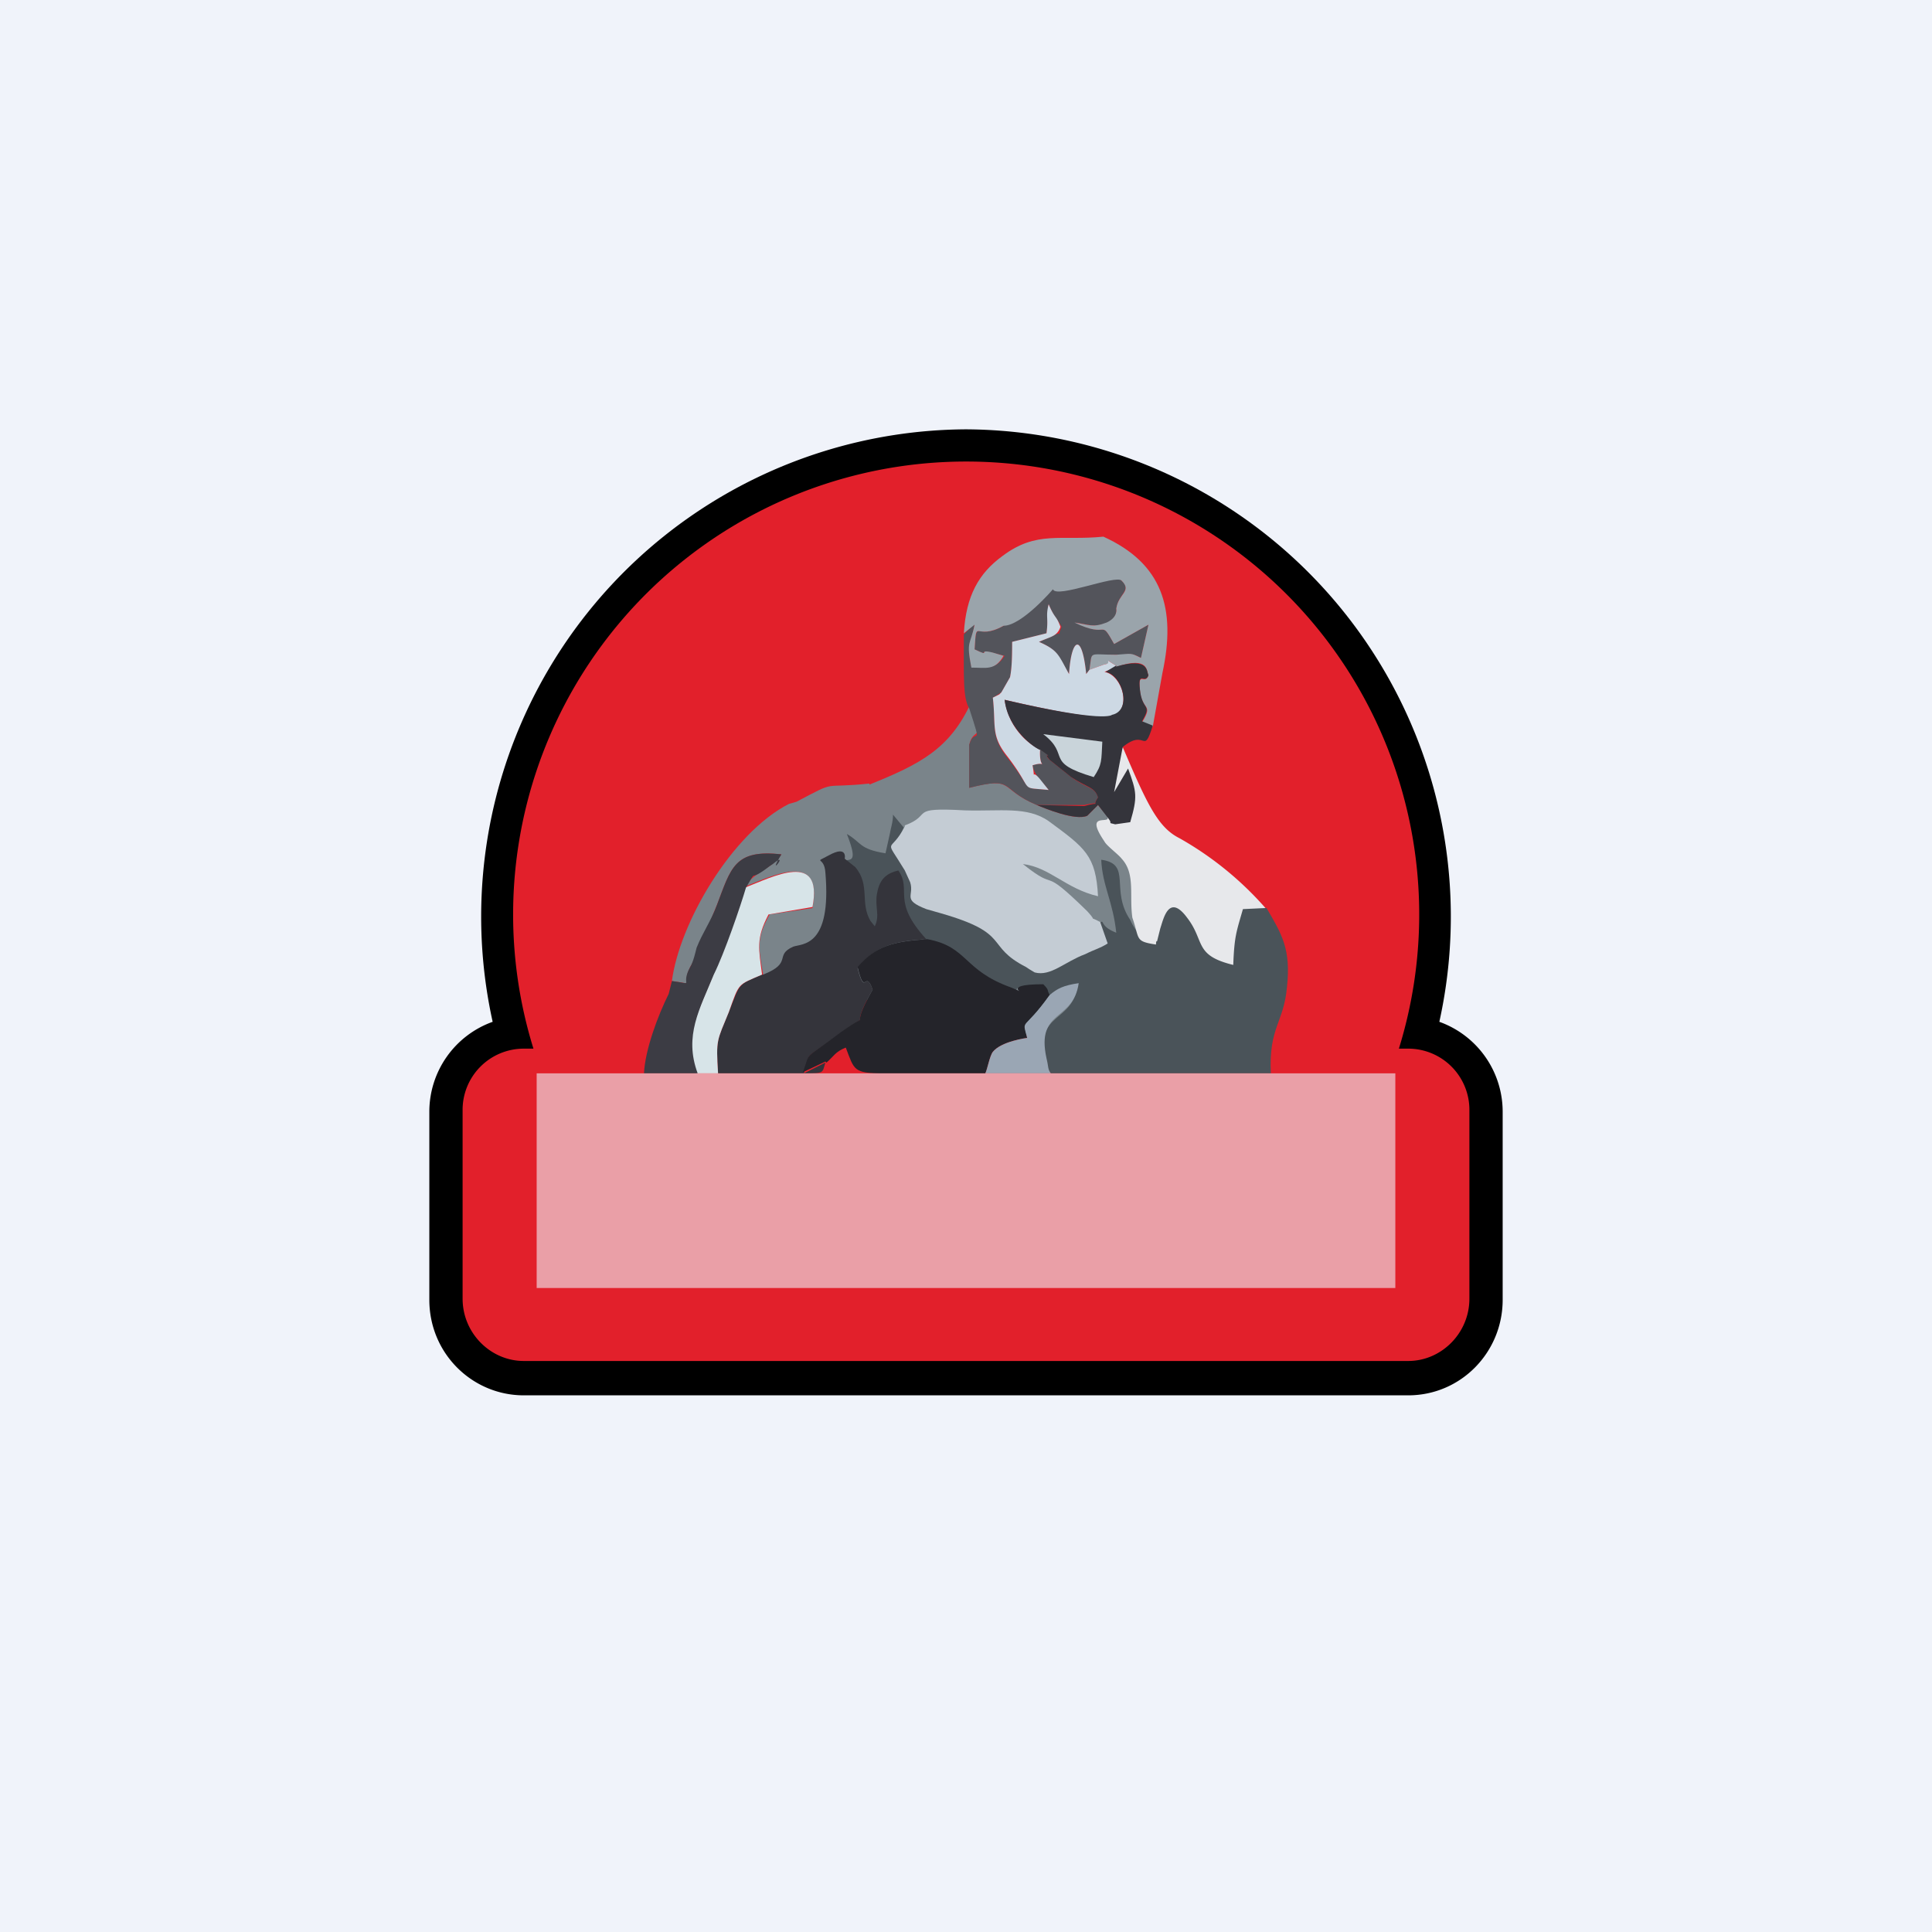 <!-- by TradingView --><svg width="18" height="18" viewBox="0 0 18 18" xmlns="http://www.w3.org/2000/svg"><path fill="#F0F3FA" d="M0 0h18v18H0z"/><path d="M13.41 9.52A4.54 4.54 0 0 0 9 4a4.54 4.54 0 0 0-4.41 5.52.89.89 0 0 0-.59.84v1.75c0 .5.4.89.88.89h8.24c.49 0 .88-.4.88-.89v-1.75a.89.89 0 0 0-.59-.84Z"/><path d="M13.03 9.78A4.22 4.22 0 0 0 9 4.3a4.22 4.22 0 0 0-4.03 5.47h-.09a.57.57 0 0 0-.57.58v1.75c0 .32.26.58.57.58h8.24c.31 0 .57-.26.57-.58v-1.75a.57.57 0 0 0-.57-.58h-.1Z" fill="#E2202B"/><path d="M8.1 7.3c-.47.05-.28-.04-.68.17l-.07.02c-.53.27-1.02 1.11-1.09 1.65.23.03.08.05.17-.13.1-.17.17-.39.25-.58.13-.34.16-.52.6-.47-.08.13-.25.16-.34.3.26-.1.73-.34.63.2l-.4.06c-.13.23-.1.32-.06.56 2.55.6 5.8 1.65 3.12-1.58l-.1.1c-.11.05-.4-.07-.47-.1-.36-.15-.2-.27-.63-.16v-.4c.04-.18.15 0 .02-.4-.2.44-.48.58-.95.77Z" fill="#7A848A"/><path d="m7.86 8.02.1.08c.13.17.04.33.13.5l.07.04c.04-.1 0-.15.02-.28.02-.11.05-.2.17-.24.14.2-.06.29.27.65.39.07.33.28.78.45.23.08-.14-.04.3-.04.07.07.04.06.07.1.08-.06.13-.08.27-.1-.05.36-.4.24-.3.7.01.08.02.08.05.12h2.05c-.02-.43.12-.47.15-.8.04-.36-.05-.5-.19-.74l-.25-.02c-.05.21-.06.25-.07.52-.37-.09-.26-.24-.43-.47-.16-.22-.22.1-.25.18-.06.22-.22.02-.27-.1-.19-.28.02-.52-.27-.56.01.24.11.39.14.68-.18-.07-.09-.14-.17-.08l.04.16c-.2.1-.42.28-.63.22-.29-.54-1-.4-1.11-.78-.09-.28-.25-.22-.11-.5l-.1-.12c0 .07-.02.12-.03.18l-.04.18c-.25-.04-.22-.1-.36-.18.11.28.03.23-.03.25Z" fill="#4A5359"/><path d="M8.43 7.7c-.14.27-.2.08 0 .41l.05.11c.04.13-.08.16.15.25l.14.04c.66.19.4.3.79.5l.03.02.05.03c.15.04.28-.1.47-.17.1-.05.13-.05.21-.1l-.07-.2c-.13-.07-.01.02-.12-.1-.46-.45-.25-.16-.6-.44.25.03.4.23.7.3-.02-.38-.12-.45-.46-.7-.2-.14-.45-.09-.78-.1-.54-.03-.29.04-.56.14Z" fill="#C4CCD4"/><path d="M7.1 9.08c-.23.1-.2.07-.31.35-.11.27-.12.25-.1.57h.8c.19 0 .17 0 .2-.1l-.2.1c.07-.22-.03-.1.34-.37.35-.26.04.05.3-.41-.07-.2-.07.08-.14-.2.17-.21.34-.25.64-.27-.33-.36-.13-.45-.26-.64-.13.03-.18.1-.2.22-.02.12.03.2-.02.3l-.04-.05c-.1-.17 0-.33-.14-.5L7.87 8s.03-.13-.15-.03c-.15.08-.04 0-.03.16.06.7-.22.66-.3.69-.18.08 0 .15-.28.26Z" fill="#34343B"/><path d="M7.7 9.9c.07-.06.08-.1.18-.14.08.21.07.24.35.24h.95c.02-.04.04-.16.07-.2.08-.1.32-.13.32-.13-.04-.19-.04-.05.21-.4-.03-.05 0-.04-.06-.1-.45 0-.08.12-.3.03-.45-.16-.4-.38-.78-.45-.31.02-.48.06-.65.26.07.29.07.01.14.21-.26.46.05.15-.3.4-.37.28-.27.16-.35.37l.21-.1Z" fill="#24242A"/><path d="M8.98 5.9c0 .41-.01.6.05.7.13.4.05.16 0 .34v.4c.44-.11.27.01.63.16h.44c.18-.04.06.02.13-.07-.03-.1-.1-.08-.25-.19l-.2-.16c-.08-.08.06 0-.09-.1-.01.22.09.1-.07.15.02.1.08.14.15.23-.28-.03-.12.03-.4-.32-.14-.19-.09-.28-.12-.54l.05-.03.03-.02.08-.14c.02-.09.02-.24.02-.33l.32-.08c.02-.15 0-.15.02-.27.06.14.06.1.12.21-.06.15.02.02-.07.08l-.14.06c.18.08.17.12.28.3.02-.33.12-.4.16 0l.03-.04c.03-.18-.02-.13.25-.14.15 0 .14-.02.23.03l.07-.31-.32.18c-.14-.25-.04-.04-.36-.2.13.02.17.05.3 0 .1-.05.08-.13.08-.13.02-.14.15-.17.05-.26-.05-.06-.4.02-.64.04 0-.03-.04.05-.36.32l-.1.06c-.26.15-.25-.09-.27.22.17.08 0 0 .16.03l.12.03c-.09.14-.17.1-.31.1-.05-.25 0-.19.03-.4l-.1.1Z" fill="#53545B"/><path d="m8.98 5.9.1-.08c-.04.2-.08.14-.03.4.14 0 .22.03.3-.11l-.1-.03c-.16-.04 0 .05-.17-.03.02-.31 0-.07.27-.22.17 0 .46-.34.46-.34.03.09.59-.14.64-.08.1.1-.03.12-.05.26 0 0 .02.08-.09.13-.13.05-.16.02-.3 0 .33.16.23-.05.37.2l.32-.18-.07.31c-.1-.05-.08-.04-.23-.03-.27 0-.22-.04-.25.14l.14-.05c.1-.01-.04-.08.12.02.3-.1.27.05.29.08-.03.1-.1-.05-.08.14.02.2.13.12.02.3l.1.04.09-.5c.13-.6 0-1.02-.55-1.27-.4.04-.62-.06-.94.18-.22.16-.34.37-.36.72Z" fill="#9AA4AB"/><path d="M10.32 7.63c-.03.03-.2-.04-.03.21.02.04.13.12.16.16.13.14.07.34.1.55.07.2.02.22.22.25 0 0 0-.04.01-.03l.03-.12c.03-.09.08-.33.25-.1.17.22.06.35.43.44.01-.27.03-.31.09-.52l.21-.01a3.08 3.08 0 0 0-.8-.65c-.2-.1-.3-.31-.53-.85-.02.07-.15.17-.14.67Z" fill="#E7E8EB"/><path d="M9.7 6.99a.62.62 0 0 1-.34-.47c.94.22 1 .15 1 .15.19-.05.1-.38-.07-.41l.12-.05c-.16-.1-.03-.03-.12-.02l-.14.05-.03.04c-.04-.4-.14-.33-.16 0-.1-.18-.1-.22-.28-.3.11-.05.17-.05.2-.14-.04-.11-.05-.07-.11-.21-.03.12 0 .12-.02.27l-.32.08c0 .09 0 .24-.02.33l-.08.14-.02.02-.06.03c.03.26-.02.35.13.54.27.35.1.29.39.32l-.08-.1c-.09-.11-.04.04-.07-.13.16-.05.06.07.07-.14Z" fill="#CDD9E4"/><path d="m10.4 6.2-.1.06c.16.03.25.36.06.4 0 0-.06.08-1-.14.03.28.29.46.34.47.14.1 0 0 .08.09l.2.16c.15.1.22.09.25.19-.07.1.05.03-.13.08l-.44-.01c.07.03.36.15.47.1l.1-.1.1.13c.04.05-.02.03.06.05l.14-.02c.07-.24.06-.28-.02-.5l-.13.22.08-.42c.22-.18.19.09.28-.2l-.1-.04c.1-.17 0-.09-.02-.3-.02-.18.05-.04.08-.13-.02-.03.01-.17-.3-.08Z" fill="#34343B"/><path d="M6.94 8.27c-.04.17-.2.6-.29.8-.13.33-.29.58-.16.93h.2c-.02-.32-.01-.3.1-.57.1-.28.08-.25.31-.35-.03-.24-.06-.33.06-.56l.41-.07c.1-.53-.37-.28-.63-.18Z" fill="#D7E4E8"/><path d="m6.26 9.14-.03.12c-.1.2-.22.52-.23.74h.5c-.13-.35.02-.6.15-.92.1-.2.25-.64.3-.81.12-.2 0-.03.22-.2l.03-.02c.17-.14-.07.16.08-.09-.44-.05-.47.13-.6.47-.06.16-.13.25-.19.4-.01.04-.03.13-.06.18-.1.18.06.16-.17.13Z" fill="#3C3C44"/><path d="M9.78 9.27c-.25.35-.26.21-.21.4 0 0-.24.03-.32.13-.03.04-.05.16-.07.2h.61c-.03-.04-.02-.06-.04-.14-.1-.46.25-.34.3-.7-.14.02-.2.05-.27.11Z" fill="#9AA6B4"/><path d="M9.72 6.84c.26.2 0 .26.47.4.08-.12.07-.15.08-.33l-.55-.07Z" fill="#C9D4DA"/><path fill="#F0F3FA" fill-opacity=".6" d="M5 10h8v2H5z"/></svg>